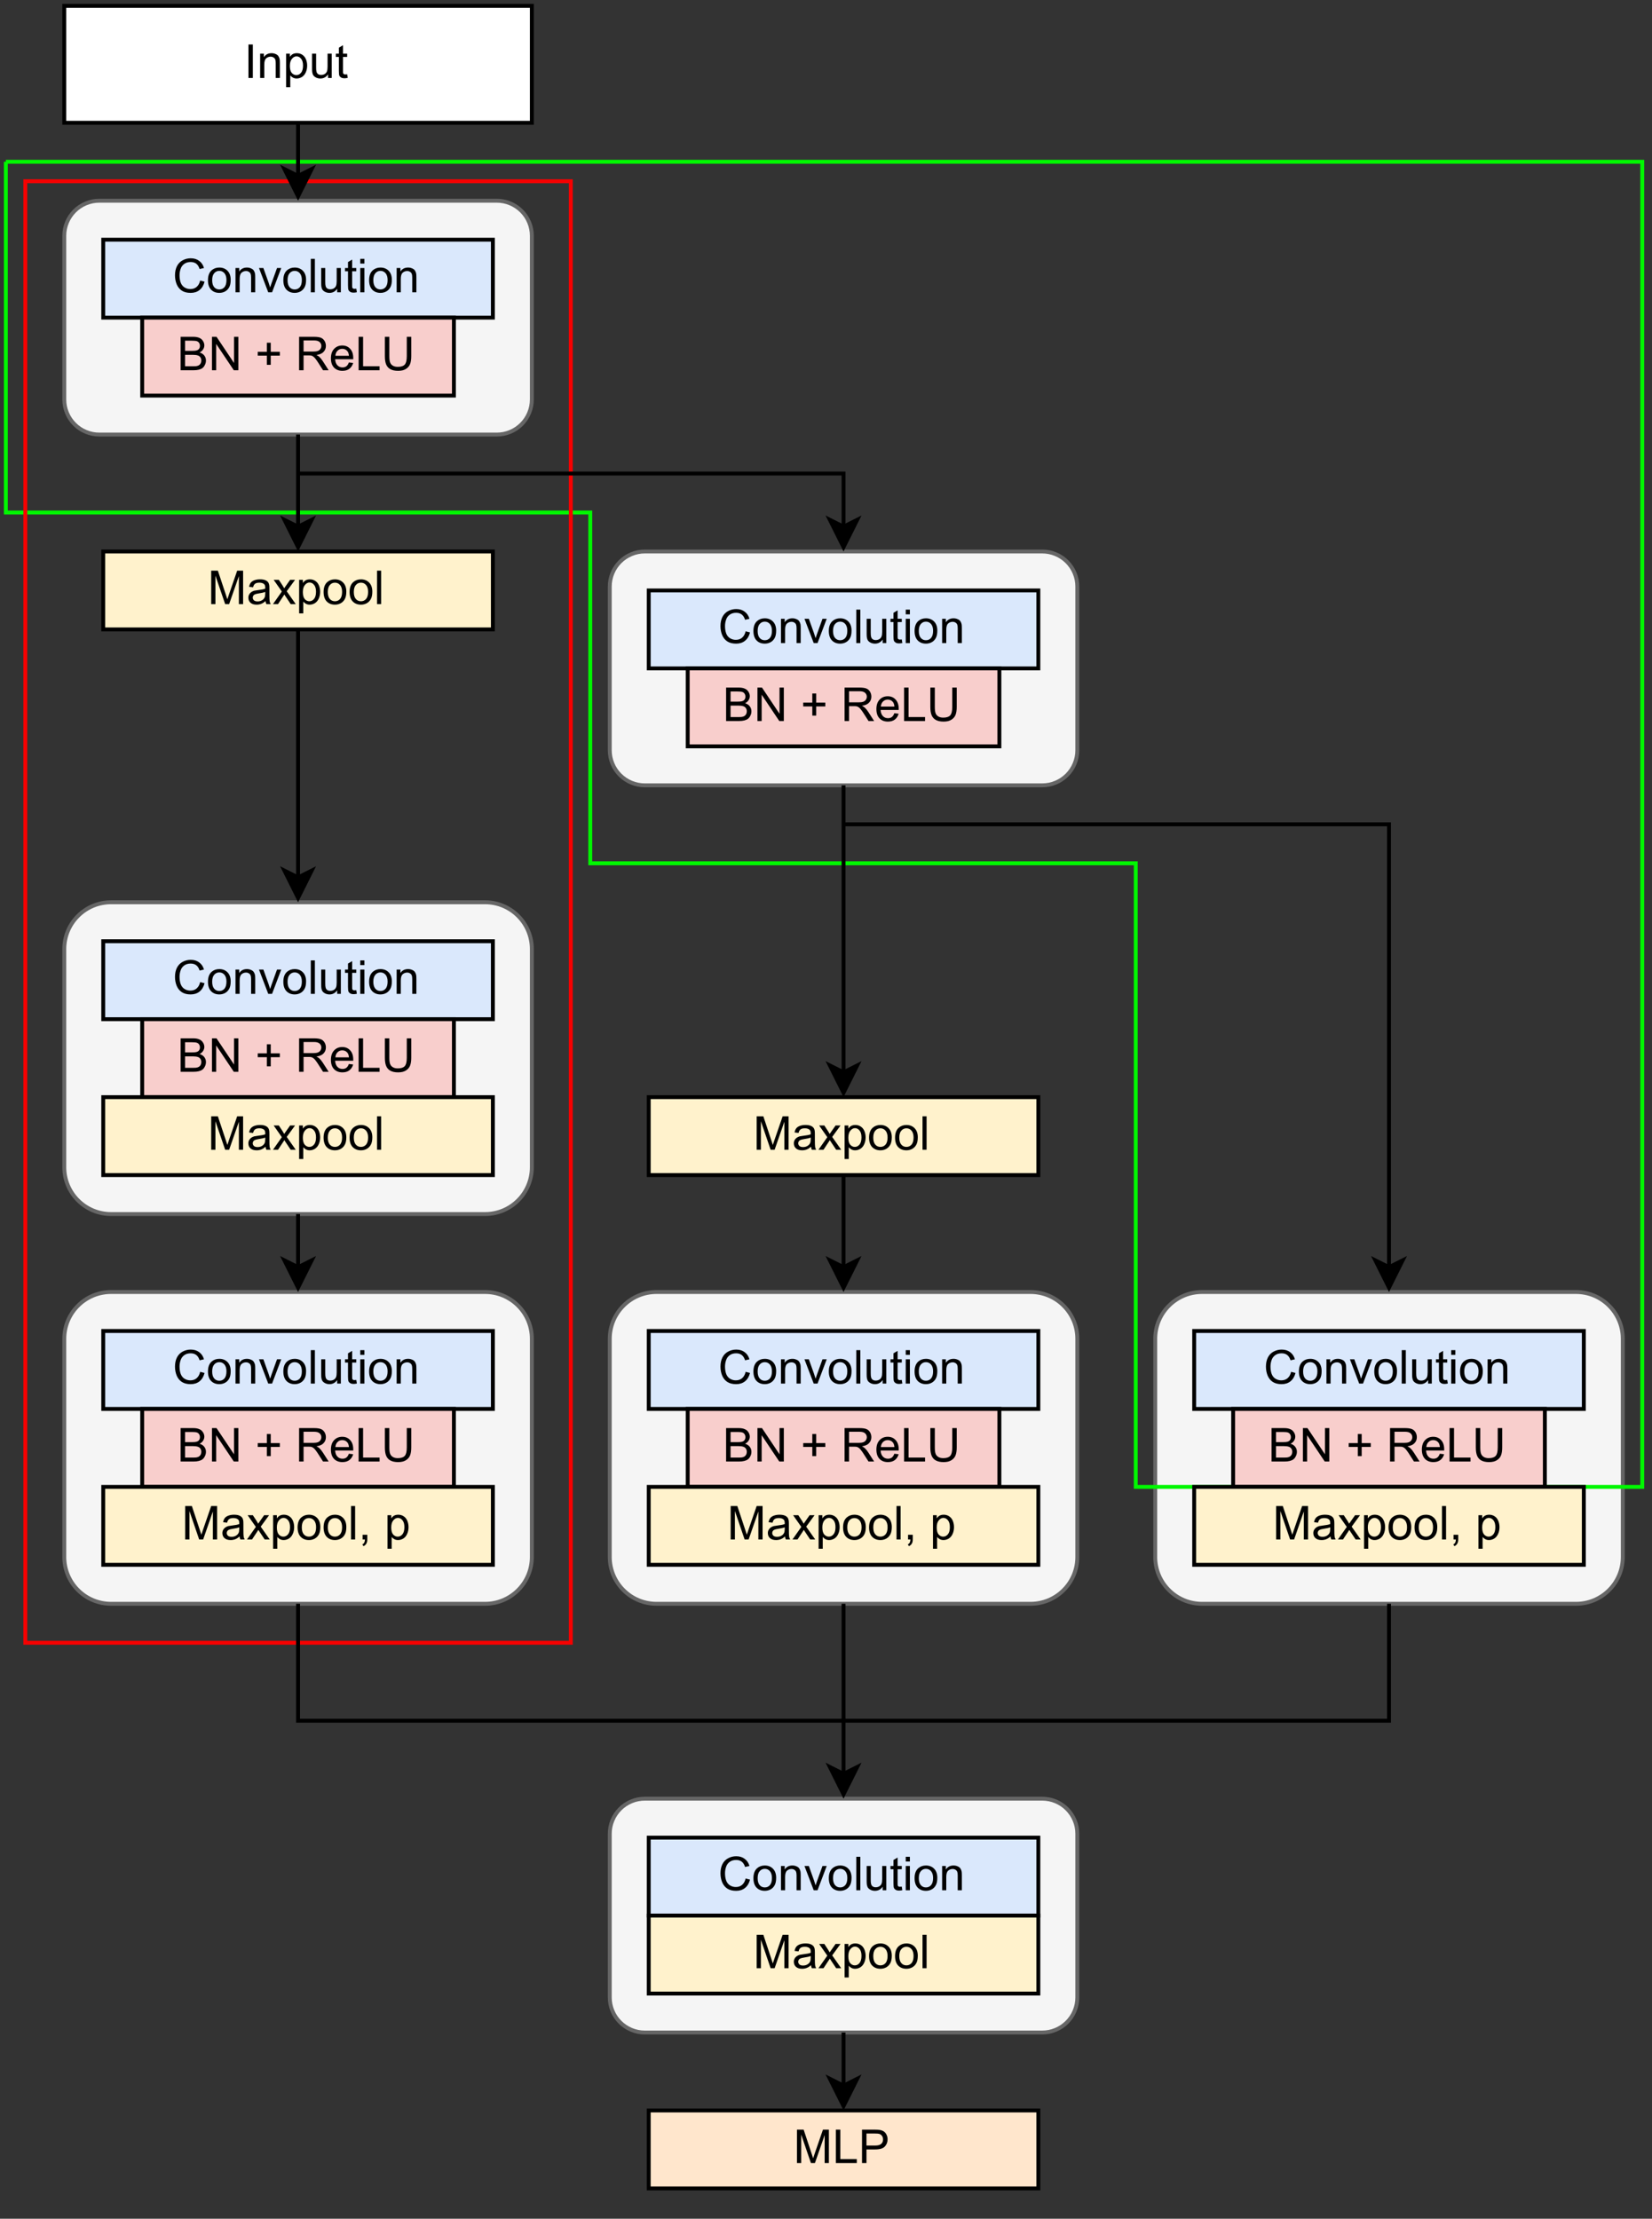 <?xml version="1.0" encoding="UTF-8" standalone="no"?>
<svg
   width="318pt"
   height="426.96pt"
   viewBox="0 0 318 426.96"
   version="1.1"
   id="svg618"
   xmlns:xlink="http://www.w3.org/1999/xlink"
   xmlns="http://www.w3.org/2000/svg"
   xmlns:svg="http://www.w3.org/2000/svg">
  <rect x="0" y="0" width="318" height="426.96" fill="#333333" stroke="none"/>
  <defs
     id="defs72">
    <g
       id="g70">
      <g
         id="glyph-0-0" />
      <g
         id="glyph-0-1">
        <path
           d="M 0.844 0 L 0.844 -6.438 L 1.688 -6.438 L 1.688 0 Z M 0.844 0 "
           id="path3" />
      </g>
      <g
         id="glyph-0-2">
        <path
           d="M 0.594 0 L 0.594 -4.672 L 1.312 -4.672 L 1.312 -4 C 1.645 -4.508 2.141 -4.766 2.797 -4.766 C 3.078 -4.766 3.332 -4.711 3.562 -4.609 C 3.801 -4.516 3.977 -4.383 4.094 -4.219 C 4.207 -4.062 4.289 -3.867 4.344 -3.641 C 4.375 -3.492 4.391 -3.238 4.391 -2.875 L 4.391 0 L 3.594 0 L 3.594 -2.844 C 3.594 -3.164 3.562 -3.406 3.5 -3.562 C 3.438 -3.719 3.328 -3.844 3.172 -3.938 C 3.016 -4.039 2.832 -4.094 2.625 -4.094 C 2.289 -4.094 2 -3.984 1.75 -3.766 C 1.508 -3.555 1.391 -3.148 1.391 -2.547 L 1.391 0 Z M 0.594 0 "
           id="path6" />
      </g>
      <g
         id="glyph-0-3">
        <path
           d="M 0.594 1.781 L 0.594 -4.672 L 1.312 -4.672 L 1.312 -4.062 C 1.477 -4.301 1.664 -4.477 1.875 -4.594 C 2.094 -4.707 2.359 -4.766 2.672 -4.766 C 3.066 -4.766 3.414 -4.66 3.719 -4.453 C 4.02 -4.254 4.25 -3.969 4.406 -3.594 C 4.562 -3.219 4.641 -2.812 4.641 -2.375 C 4.641 -1.895 4.551 -1.461 4.375 -1.078 C 4.207 -0.691 3.961 -0.395 3.641 -0.188 C 3.316 0.008 2.973 0.109 2.609 0.109 C 2.348 0.109 2.113 0.051 1.906 -0.062 C 1.695 -0.176 1.523 -0.316 1.391 -0.484 L 1.391 1.781 Z M 1.312 -2.312 C 1.312 -1.707 1.43 -1.258 1.672 -0.969 C 1.922 -0.688 2.219 -0.547 2.562 -0.547 C 2.906 -0.547 3.203 -0.691 3.453 -0.984 C 3.711 -1.285 3.844 -1.75 3.844 -2.375 C 3.844 -2.969 3.719 -3.41 3.469 -3.703 C 3.227 -4.004 2.938 -4.156 2.594 -4.156 C 2.258 -4.156 1.961 -3.992 1.703 -3.672 C 1.441 -3.359 1.312 -2.906 1.312 -2.312 Z M 1.312 -2.312 "
           id="path9" />
      </g>
      <g
         id="glyph-0-4">
        <path
           d="M 3.656 0 L 3.656 -0.688 C 3.289 -0.156 2.797 0.109 2.172 0.109 C 1.898 0.109 1.645 0.055 1.406 -0.047 C 1.164 -0.16 0.984 -0.297 0.859 -0.453 C 0.742 -0.609 0.664 -0.801 0.625 -1.031 C 0.594 -1.188 0.578 -1.438 0.578 -1.781 L 0.578 -4.672 L 1.359 -4.672 L 1.359 -2.078 C 1.359 -1.66 1.379 -1.383 1.422 -1.25 C 1.461 -1.039 1.562 -0.875 1.719 -0.75 C 1.883 -0.633 2.086 -0.578 2.328 -0.578 C 2.566 -0.578 2.789 -0.633 3 -0.75 C 3.207 -0.875 3.352 -1.039 3.438 -1.25 C 3.52 -1.457 3.562 -1.766 3.562 -2.172 L 3.562 -4.672 L 4.359 -4.672 L 4.359 0 Z M 3.656 0 "
           id="path12" />
      </g>
      <g
         id="glyph-0-5">
        <path
           d="M 2.328 -0.703 L 2.438 -0.016 C 2.207 0.035 2.008 0.062 1.844 0.062 C 1.551 0.062 1.328 0.016 1.172 -0.078 C 1.016 -0.172 0.898 -0.289 0.828 -0.438 C 0.766 -0.582 0.734 -0.891 0.734 -1.359 L 0.734 -4.047 L 0.156 -4.047 L 0.156 -4.672 L 0.734 -4.672 L 0.734 -5.828 L 1.531 -6.297 L 1.531 -4.672 L 2.328 -4.672 L 2.328 -4.047 L 1.531 -4.047 L 1.531 -1.328 C 1.531 -1.098 1.539 -0.953 1.562 -0.891 C 1.594 -0.828 1.641 -0.773 1.703 -0.734 C 1.766 -0.691 1.852 -0.672 1.969 -0.672 C 2.062 -0.672 2.18 -0.68 2.328 -0.703 Z M 2.328 -0.703 "
           id="path15" />
      </g>
      <g
         id="glyph-0-6">
        <path
           d="M 0.672 0 L 0.672 -6.438 L 1.953 -6.438 L 3.469 -1.875 C 3.613 -1.457 3.719 -1.141 3.781 -0.922 C 3.852 -1.16 3.969 -1.504 4.125 -1.953 L 5.672 -6.438 L 6.812 -6.438 L 6.812 0 L 6 0 L 6 -5.391 L 4.125 0 L 3.359 0 L 1.484 -5.484 L 1.484 0 Z M 0.672 0 "
           id="path18" />
      </g>
      <g
         id="glyph-0-7">
        <path
           d="M 0.656 0 L 0.656 -6.438 L 1.516 -6.438 L 1.516 -0.766 L 4.688 -0.766 L 4.688 0 Z M 0.656 0 "
           id="path21" />
      </g>
      <g
         id="glyph-0-8">
        <path
           d="M 0.688 0 L 0.688 -6.438 L 3.125 -6.438 C 3.551 -6.438 3.879 -6.414 4.109 -6.375 C 4.422 -6.32 4.68 -6.223 4.891 -6.078 C 5.109 -5.93 5.281 -5.723 5.406 -5.453 C 5.539 -5.191 5.609 -4.898 5.609 -4.578 C 5.609 -4.023 5.43 -3.562 5.078 -3.188 C 4.734 -2.812 4.109 -2.625 3.203 -2.625 L 1.547 -2.625 L 1.547 0 Z M 1.547 -3.375 L 3.219 -3.375 C 3.758 -3.375 4.145 -3.477 4.375 -3.688 C 4.613 -3.895 4.734 -4.18 4.734 -4.547 C 4.734 -4.816 4.664 -5.047 4.531 -5.234 C 4.395 -5.43 4.211 -5.562 3.984 -5.625 C 3.848 -5.664 3.582 -5.688 3.188 -5.688 L 1.547 -5.688 Z M 1.547 -3.375 "
           id="path24" />
      </g>
      <g
         id="glyph-0-9">
        <path
           d="M 0.656 0 L 0.656 -6.438 L 3.078 -6.438 C 3.566 -6.438 3.957 -6.367 4.25 -6.234 C 4.551 -6.109 4.785 -5.91 4.953 -5.641 C 5.129 -5.367 5.219 -5.086 5.219 -4.797 C 5.219 -4.516 5.141 -4.254 4.984 -4.016 C 4.836 -3.773 4.613 -3.578 4.312 -3.422 C 4.695 -3.305 4.992 -3.113 5.203 -2.844 C 5.422 -2.57 5.531 -2.25 5.531 -1.875 C 5.531 -1.57 5.461 -1.289 5.328 -1.031 C 5.203 -0.77 5.047 -0.566 4.859 -0.422 C 4.672 -0.285 4.438 -0.18 4.156 -0.109 C 3.875 -0.035 3.523 0 3.109 0 Z M 1.516 -3.734 L 2.906 -3.734 C 3.281 -3.734 3.551 -3.758 3.719 -3.812 C 3.938 -3.875 4.098 -3.977 4.203 -4.125 C 4.316 -4.281 4.375 -4.469 4.375 -4.688 C 4.375 -4.906 4.32 -5.094 4.219 -5.25 C 4.113 -5.414 3.969 -5.531 3.781 -5.594 C 3.594 -5.656 3.266 -5.688 2.797 -5.688 L 1.516 -5.688 Z M 1.516 -0.766 L 3.109 -0.766 C 3.391 -0.766 3.586 -0.773 3.703 -0.797 C 3.891 -0.828 4.051 -0.883 4.188 -0.969 C 4.32 -1.051 4.43 -1.172 4.516 -1.328 C 4.598 -1.484 4.641 -1.664 4.641 -1.875 C 4.641 -2.113 4.578 -2.32 4.453 -2.5 C 4.328 -2.676 4.156 -2.797 3.938 -2.859 C 3.719 -2.93 3.406 -2.969 3 -2.969 L 1.516 -2.969 Z M 1.516 -0.766 "
           id="path27" />
      </g>
      <g
         id="glyph-0-10">
        <path
           d="M 0.688 0 L 0.688 -6.438 L 1.562 -6.438 L 4.938 -1.391 L 4.938 -6.438 L 5.766 -6.438 L 5.766 0 L 4.891 0 L 1.5 -5.062 L 1.5 0 Z M 0.688 0 "
           id="path30" />
      </g>
      <g
         id="glyph-0-11" />
      <g
         id="glyph-0-12">
        <path
           d="M 2.25 -1.047 L 2.25 -2.812 L 0.5 -2.812 L 0.5 -3.547 L 2.25 -3.547 L 2.25 -5.297 L 3 -5.297 L 3 -3.547 L 4.75 -3.547 L 4.75 -2.812 L 3 -2.812 L 3 -1.047 Z M 2.25 -1.047 "
           id="path34" />
      </g>
      <g
         id="glyph-0-13">
        <path
           d="M 0.703 0 L 0.703 -6.438 L 3.562 -6.438 C 4.133 -6.438 4.57 -6.379 4.875 -6.266 C 5.176 -6.148 5.414 -5.945 5.594 -5.656 C 5.77 -5.363 5.859 -5.039 5.859 -4.688 C 5.859 -4.227 5.707 -3.844 5.406 -3.531 C 5.113 -3.219 4.66 -3.02 4.047 -2.938 C 4.266 -2.82 4.438 -2.711 4.562 -2.609 C 4.812 -2.379 5.047 -2.094 5.266 -1.75 L 6.391 0 L 5.312 0 L 4.453 -1.344 C 4.211 -1.727 4.008 -2.02 3.844 -2.219 C 3.688 -2.426 3.539 -2.57 3.406 -2.656 C 3.281 -2.738 3.156 -2.797 3.031 -2.828 C 2.926 -2.848 2.766 -2.859 2.547 -2.859 L 1.562 -2.859 L 1.562 0 Z M 1.562 -3.594 L 3.391 -3.594 C 3.785 -3.594 4.094 -3.633 4.312 -3.719 C 4.531 -3.801 4.695 -3.93 4.812 -4.109 C 4.926 -4.285 4.984 -4.477 4.984 -4.688 C 4.984 -4.988 4.867 -5.238 4.641 -5.438 C 4.422 -5.633 4.07 -5.734 3.594 -5.734 L 1.562 -5.734 Z M 1.562 -3.594 "
           id="path37" />
      </g>
      <g
         id="glyph-0-14">
        <path
           d="M 3.781 -1.5 L 4.609 -1.406 C 4.473 -0.926 4.227 -0.551 3.875 -0.281 C 3.531 -0.02 3.086 0.109 2.547 0.109 C 1.867 0.109 1.328 -0.098 0.922 -0.516 C 0.523 -0.941 0.328 -1.535 0.328 -2.297 C 0.328 -3.078 0.531 -3.68 0.938 -4.109 C 1.344 -4.547 1.867 -4.766 2.516 -4.766 C 3.141 -4.766 3.645 -4.551 4.031 -4.125 C 4.426 -3.707 4.625 -3.113 4.625 -2.344 C 4.625 -2.289 4.625 -2.219 4.625 -2.125 L 1.141 -2.125 C 1.172 -1.613 1.316 -1.223 1.578 -0.953 C 1.836 -0.68 2.164 -0.547 2.562 -0.547 C 2.852 -0.547 3.098 -0.617 3.297 -0.766 C 3.504 -0.922 3.664 -1.164 3.781 -1.5 Z M 1.188 -2.781 L 3.797 -2.781 C 3.766 -3.176 3.664 -3.473 3.5 -3.672 C 3.25 -3.973 2.922 -4.125 2.516 -4.125 C 2.148 -4.125 1.844 -4 1.594 -3.75 C 1.352 -3.508 1.219 -3.188 1.188 -2.781 Z M 1.188 -2.781 "
           id="path40" />
      </g>
      <g
         id="glyph-0-15">
        <path
           d="M 4.922 -6.438 L 5.781 -6.438 L 5.781 -2.719 C 5.781 -2.07 5.703 -1.555 5.547 -1.172 C 5.398 -0.797 5.133 -0.488 4.75 -0.25 C 4.375 -0.008 3.875 0.109 3.25 0.109 C 2.645 0.109 2.148 0.004 1.766 -0.203 C 1.391 -0.41 1.117 -0.711 0.953 -1.109 C 0.785 -1.504 0.703 -2.039 0.703 -2.719 L 0.703 -6.438 L 1.562 -6.438 L 1.562 -2.719 C 1.562 -2.164 1.613 -1.754 1.719 -1.484 C 1.82 -1.223 2 -1.02 2.25 -0.875 C 2.5 -0.727 2.812 -0.656 3.188 -0.656 C 3.812 -0.656 4.254 -0.797 4.516 -1.078 C 4.785 -1.367 4.922 -1.914 4.922 -2.719 Z M 4.922 -6.438 "
           id="path43" />
      </g>
      <g
         id="glyph-0-16">
        <path
           d="M 5.297 -2.266 L 6.141 -2.047 C 5.961 -1.348 5.641 -0.812 5.172 -0.438 C 4.711 -0.07 4.145 0.109 3.469 0.109 C 2.781 0.109 2.219 -0.031 1.781 -0.312 C 1.344 -0.594 1.008 -1 0.781 -1.531 C 0.562 -2.07 0.453 -2.648 0.453 -3.266 C 0.453 -3.941 0.578 -4.531 0.828 -5.031 C 1.086 -5.531 1.453 -5.906 1.922 -6.156 C 2.398 -6.414 2.922 -6.547 3.484 -6.547 C 4.129 -6.547 4.672 -6.379 5.109 -6.047 C 5.555 -5.723 5.863 -5.266 6.031 -4.672 L 5.188 -4.484 C 5.039 -4.953 4.828 -5.289 4.547 -5.5 C 4.266 -5.719 3.906 -5.828 3.469 -5.828 C 2.977 -5.828 2.566 -5.707 2.234 -5.469 C 1.898 -5.227 1.664 -4.906 1.531 -4.5 C 1.395 -4.102 1.328 -3.695 1.328 -3.281 C 1.328 -2.727 1.406 -2.242 1.562 -1.828 C 1.727 -1.422 1.977 -1.117 2.312 -0.922 C 2.645 -0.723 3.008 -0.625 3.406 -0.625 C 3.883 -0.625 4.285 -0.758 4.609 -1.031 C 4.941 -1.312 5.172 -1.723 5.297 -2.266 Z M 5.297 -2.266 "
           id="path46" />
      </g>
      <g
         id="glyph-0-17">
        <path
           d="M 0.297 -2.328 C 0.297 -3.191 0.535 -3.832 1.016 -4.25 C 1.422 -4.594 1.91 -4.766 2.484 -4.766 C 3.129 -4.766 3.656 -4.555 4.062 -4.141 C 4.469 -3.723 4.672 -3.145 4.672 -2.406 C 4.672 -1.801 4.578 -1.328 4.391 -0.984 C 4.211 -0.641 3.953 -0.367 3.609 -0.172 C 3.266 0.016 2.891 0.109 2.484 0.109 C 1.828 0.109 1.297 -0.098 0.891 -0.516 C 0.492 -0.941 0.297 -1.547 0.297 -2.328 Z M 1.109 -2.328 C 1.109 -1.734 1.238 -1.285 1.5 -0.984 C 1.758 -0.691 2.086 -0.547 2.484 -0.547 C 2.879 -0.547 3.207 -0.691 3.469 -0.984 C 3.727 -1.285 3.859 -1.742 3.859 -2.359 C 3.859 -2.93 3.727 -3.367 3.469 -3.672 C 3.207 -3.973 2.879 -4.125 2.484 -4.125 C 2.086 -4.125 1.758 -3.973 1.5 -3.672 C 1.238 -3.379 1.109 -2.93 1.109 -2.328 Z M 1.109 -2.328 "
           id="path49" />
      </g>
      <g
         id="glyph-0-18">
        <path
           d="M 1.891 0 L 0.109 -4.672 L 0.953 -4.672 L 1.953 -1.875 C 2.055 -1.57 2.156 -1.258 2.25 -0.938 C 2.32 -1.176 2.422 -1.469 2.547 -1.812 L 3.578 -4.672 L 4.391 -4.672 L 2.625 0 Z M 1.891 0 "
           id="path52" />
      </g>
      <g
         id="glyph-0-19">
        <path
           d="M 0.578 0 L 0.578 -6.438 L 1.359 -6.438 L 1.359 0 Z M 0.578 0 "
           id="path55" />
      </g>
      <g
         id="glyph-0-20">
        <path
           d="M 0.594 -5.531 L 0.594 -6.438 L 1.391 -6.438 L 1.391 -5.531 Z M 0.594 0 L 0.594 -4.672 L 1.391 -4.672 L 1.391 0 Z M 0.594 0 "
           id="path58" />
      </g>
      <g
         id="glyph-0-21">
        <path
           d="M 3.641 -0.578 C 3.348 -0.328 3.066 -0.148 2.797 -0.047 C 2.523 0.055 2.234 0.109 1.922 0.109 C 1.41 0.109 1.016 -0.016 0.734 -0.266 C 0.461 -0.516 0.328 -0.836 0.328 -1.234 C 0.328 -1.461 0.379 -1.672 0.484 -1.859 C 0.586 -2.047 0.723 -2.195 0.891 -2.312 C 1.055 -2.426 1.242 -2.516 1.453 -2.578 C 1.609 -2.609 1.844 -2.645 2.156 -2.688 C 2.801 -2.758 3.273 -2.852 3.578 -2.969 C 3.578 -3.07 3.578 -3.141 3.578 -3.172 C 3.578 -3.492 3.504 -3.719 3.359 -3.844 C 3.148 -4.031 2.848 -4.125 2.453 -4.125 C 2.078 -4.125 1.801 -4.055 1.625 -3.922 C 1.445 -3.797 1.316 -3.566 1.234 -3.234 L 0.469 -3.328 C 0.531 -3.66 0.641 -3.926 0.797 -4.125 C 0.961 -4.332 1.195 -4.488 1.5 -4.594 C 1.812 -4.707 2.164 -4.766 2.562 -4.766 C 2.969 -4.766 3.289 -4.719 3.531 -4.625 C 3.781 -4.531 3.961 -4.41 4.078 -4.266 C 4.203 -4.129 4.285 -3.953 4.328 -3.734 C 4.359 -3.598 4.375 -3.359 4.375 -3.016 L 4.375 -1.953 C 4.375 -1.223 4.391 -0.758 4.422 -0.562 C 4.453 -0.363 4.52 -0.176 4.625 0 L 3.797 0 C 3.711 -0.164 3.66 -0.359 3.641 -0.578 Z M 3.578 -2.344 C 3.285 -2.227 2.852 -2.129 2.281 -2.047 C 1.957 -1.992 1.727 -1.938 1.594 -1.875 C 1.457 -1.82 1.352 -1.738 1.281 -1.625 C 1.207 -1.508 1.172 -1.383 1.172 -1.25 C 1.172 -1.039 1.25 -0.863 1.406 -0.719 C 1.562 -0.582 1.797 -0.516 2.109 -0.516 C 2.41 -0.516 2.68 -0.582 2.922 -0.719 C 3.16 -0.852 3.336 -1.035 3.453 -1.266 C 3.535 -1.441 3.578 -1.703 3.578 -2.047 Z M 3.578 -2.344 "
           id="path61" />
      </g>
      <g
         id="glyph-0-22">
        <path
           d="M 0.062 0 L 1.766 -2.422 L 0.188 -4.672 L 1.188 -4.672 L 1.906 -3.578 C 2.031 -3.367 2.133 -3.191 2.219 -3.047 C 2.352 -3.242 2.473 -3.414 2.578 -3.562 L 3.359 -4.672 L 4.312 -4.672 L 2.703 -2.469 L 4.438 0 L 3.469 0 L 2.5 -1.453 L 2.25 -1.844 L 1.031 0 Z M 0.062 0 "
           id="path64" />
      </g>
      <g
         id="glyph-0-23">
        <path
           d="M 0.797 0 L 0.797 -0.906 L 1.703 -0.906 L 1.703 0 C 1.703 0.332 1.641 0.598 1.516 0.797 C 1.398 1.004 1.219 1.164 0.969 1.281 L 0.75 0.938 C 0.914 0.863 1.035 0.754 1.109 0.609 C 1.191 0.473 1.238 0.27 1.25 0 Z M 0.797 0 "
           id="path67" />
      </g>
    </g>
  </defs>
  <path
     fill-rule="nonzero"
     fill="rgb(96.078%, 96.078%, 96.078%)"
     fill-opacity="1"
     stroke-width="1"
     stroke-linecap="butt"
     stroke-linejoin="miter"
     stroke="rgb(39.999%, 39.999%, 39.999%)"
     stroke-opacity="1"
     stroke-miterlimit="4"
     d="M 328 311 L 384 311 C 384.786 311 385.568 311.078 386.339 311.229 C 387.115 311.385 387.865 311.609 388.594 311.911 C 389.318 312.214 390.01 312.583 390.667 313.021 C 391.323 313.458 391.927 313.958 392.484 314.516 C 393.042 315.073 393.542 315.677 393.979 316.333 C 394.417 316.99 394.786 317.682 395.089 318.406 C 395.391 319.135 395.615 319.885 395.771 320.661 C 395.922 321.432 396 322.214 396 323 L 396 419 C 396 419.786 395.922 420.568 395.771 421.339 C 395.615 422.115 395.391 422.865 395.089 423.594 C 394.786 424.318 394.417 425.01 393.979 425.667 C 393.542 426.323 393.042 426.927 392.484 427.484 C 391.927 428.042 391.323 428.542 390.667 428.979 C 390.01 429.417 389.318 429.786 388.594 430.089 C 387.865 430.391 387.115 430.615 386.339 430.771 C 385.568 430.922 384.786 431 384 431 L 328 431 C 327.214 431 326.432 430.922 325.661 430.771 C 324.885 430.615 324.135 430.391 323.406 430.089 C 322.682 429.786 321.99 429.417 321.333 428.979 C 320.677 428.542 320.073 428.042 319.516 427.484 C 318.958 426.927 318.458 426.323 318.021 425.667 C 317.583 425.01 317.214 424.318 316.911 423.594 C 316.609 422.865 316.385 422.115 316.229 421.339 C 316.078 420.568 316 419.786 316 419 L 316 323 C 316 322.214 316.078 321.432 316.229 320.661 C 316.385 319.885 316.609 319.135 316.911 318.406 C 317.214 317.682 317.583 316.99 318.021 316.333 C 318.458 315.677 318.958 315.073 319.516 314.516 C 320.073 313.958 320.677 313.458 321.333 313.021 C 321.99 312.583 322.682 312.214 323.406 311.911 C 324.135 311.609 324.885 311.385 325.661 311.229 C 326.432 311.078 327.214 311 328 311 Z M 328 311 "
     transform="matrix(0, 0.75, -0.75, 0, 545.625, 11.625)"
     id="path74" />
  <path
     fill="none"
     stroke-width="1"
     stroke-linecap="butt"
     stroke-linejoin="miter"
     stroke="rgb(0%, 96.86%, 0%)"
     stroke-opacity="1"
     stroke-miterlimit="10"
     d="M 1 41 L 421 41 L 421 381 L 291 381 L 291 221 L 151 221 L 151 131 L 1 131 L 1 41 "
     transform="matrix(0.75, 0, 0, 0.75, 0.375, 0.375)"
     id="path76" />
  <path
     fill="none"
     stroke-width="1"
     stroke-linecap="butt"
     stroke-linejoin="miter"
     stroke="rgb(96.86%, 0%, 0%)"
     stroke-opacity="1"
     stroke-miterlimit="4"
     d="M 6 46 L 146 46 L 146 421 L 6 421 Z M 6 46 "
     transform="matrix(0.75, 0, 0, 0.75, 0.375, 0.375)"
     id="path78" />
  <path
     fill-rule="nonzero"
     fill="rgb(96.078%, 96.078%, 96.078%)"
     fill-opacity="1"
     stroke-width="1"
     stroke-linecap="butt"
     stroke-linejoin="miter"
     stroke="rgb(39.999%, 39.999%, 39.999%)"
     stroke-opacity="1"
     stroke-miterlimit="4"
     d="M 195 431 L 237 431 C 237.589 431 238.177 431.057 238.755 431.172 C 239.333 431.286 239.896 431.458 240.443 431.687 C 240.99 431.911 241.51 432.187 242 432.516 C 242.49 432.844 242.948 433.219 243.365 433.635 C 243.781 434.052 244.156 434.51 244.484 435 C 244.813 435.49 245.089 436.01 245.313 436.557 C 245.542 437.104 245.714 437.667 245.828 438.245 C 245.943 438.823 246 439.411 246 440 L 246 542 C 246 542.589 245.943 543.177 245.828 543.755 C 245.714 544.333 245.542 544.896 245.313 545.443 C 245.089 545.99 244.813 546.51 244.484 547 C 244.156 547.49 243.781 547.948 243.365 548.365 C 242.948 548.781 242.49 549.156 242 549.484 C 241.51 549.812 240.99 550.089 240.443 550.312 C 239.896 550.542 239.333 550.714 238.755 550.828 C 238.177 550.943 237.589 551 237 551 L 195 551 C 194.411 551 193.823 550.943 193.245 550.828 C 192.667 550.714 192.104 550.542 191.557 550.312 C 191.01 550.089 190.49 549.812 190 549.484 C 189.51 549.156 189.052 548.781 188.635 548.365 C 188.219 547.948 187.844 547.49 187.516 547 C 187.188 546.51 186.911 545.99 186.688 545.443 C 186.458 544.896 186.286 544.333 186.172 543.755 C 186.057 543.177 186 542.589 186 542 L 186 440 C 186 439.411 186.057 438.823 186.172 438.245 C 186.286 437.667 186.458 437.104 186.688 436.557 C 186.911 436.01 187.188 435.49 187.516 435 C 187.844 434.51 188.219 434.052 188.635 433.635 C 189.052 433.219 189.51 432.844 190 432.516 C 190.49 432.187 191.01 431.911 191.557 431.687 C 192.104 431.458 192.667 431.286 193.245 431.172 C 193.823 431.057 194.411 431 195 431 Z M 195 431 "
     transform="matrix(0, 0.75, -0.75, 0, 530.625, 206.625)"
     id="path80" />
  <path
     fill-rule="nonzero"
     fill="rgb(96.078%, 96.078%, 96.078%)"
     fill-opacity="1"
     stroke-width="1"
     stroke-linecap="butt"
     stroke-linejoin="miter"
     stroke="rgb(39.999%, 39.999%, 39.999%)"
     stroke-opacity="1"
     stroke-miterlimit="4"
     d="M 195 111 L 237 111 C 237.589 111 238.177 111.057 238.755 111.172 C 239.333 111.286 239.896 111.458 240.443 111.687 C 240.99 111.911 241.51 112.187 242 112.516 C 242.49 112.844 242.948 113.219 243.365 113.635 C 243.781 114.052 244.156 114.51 244.484 115 C 244.813 115.49 245.089 116.01 245.313 116.557 C 245.542 117.104 245.714 117.667 245.828 118.245 C 245.943 118.823 246 119.411 246 120 L 246 222 C 246 222.589 245.943 223.177 245.828 223.755 C 245.714 224.333 245.542 224.896 245.313 225.443 C 245.089 225.99 244.813 226.51 244.484 227 C 244.156 227.49 243.781 227.948 243.365 228.365 C 242.948 228.781 242.49 229.156 242 229.484 C 241.51 229.812 240.99 230.089 240.443 230.312 C 239.896 230.542 239.333 230.714 238.755 230.828 C 238.177 230.943 237.589 231 237 231 L 195 231 C 194.411 231 193.823 230.943 193.245 230.828 C 192.667 230.714 192.104 230.542 191.557 230.312 C 191.01 230.089 190.49 229.812 190 229.484 C 189.51 229.156 189.052 228.781 188.635 228.365 C 188.219 227.948 187.844 227.49 187.516 227 C 187.188 226.51 186.911 225.99 186.688 225.443 C 186.458 224.896 186.286 224.333 186.172 223.755 C 186.057 223.177 186 222.589 186 222 L 186 120 C 186 119.411 186.057 118.823 186.172 118.245 C 186.286 117.667 186.458 117.104 186.688 116.557 C 186.911 116.01 187.188 115.49 187.516 115 C 187.844 114.51 188.219 114.052 188.635 113.635 C 189.052 113.219 189.51 112.844 190 112.516 C 190.49 112.187 191.01 111.911 191.557 111.687 C 192.104 111.458 192.667 111.286 193.245 111.172 C 193.823 111.057 194.411 111 195 111 Z M 195 111 "
     transform="matrix(0, 0.75, -0.75, 0, 290.625, -33.375)"
     id="path82" />
  <path
     fill-rule="nonzero"
     fill="rgb(96.078%, 96.078%, 96.078%)"
     fill-opacity="1"
     stroke-width="1"
     stroke-linecap="butt"
     stroke-linejoin="miter"
     stroke="rgb(39.999%, 39.999%, 39.999%)"
     stroke-opacity="1"
     stroke-miterlimit="4"
     d="M 55 21 L 97 21 C 97.589 21 98.177 21.057 98.755 21.172 C 99.333 21.286 99.896 21.458 100.443 21.687 C 100.99 21.911 101.51 22.187 102 22.516 C 102.49 22.844 102.948 23.219 103.365 23.635 C 103.781 24.052 104.156 24.51 104.484 25 C 104.813 25.49 105.089 26.01 105.313 26.557 C 105.542 27.104 105.714 27.667 105.828 28.245 C 105.943 28.823 106 29.411 106 30 L 106 132 C 106 132.589 105.943 133.177 105.828 133.755 C 105.714 134.333 105.542 134.896 105.313 135.443 C 105.089 135.99 104.813 136.51 104.484 137 C 104.156 137.49 103.781 137.948 103.365 138.365 C 102.948 138.781 102.49 139.156 102 139.484 C 101.51 139.812 100.99 140.089 100.443 140.312 C 99.896 140.542 99.333 140.714 98.755 140.828 C 98.177 140.943 97.589 141 97 141 L 55 141 C 54.411 141 53.823 140.943 53.245 140.828 C 52.667 140.714 52.104 140.542 51.557 140.312 C 51.01 140.089 50.49 139.812 50 139.484 C 49.51 139.156 49.052 138.781 48.635 138.365 C 48.219 137.948 47.844 137.49 47.516 137 C 47.188 136.51 46.911 135.99 46.688 135.443 C 46.458 134.896 46.286 134.333 46.172 133.755 C 46.057 133.177 46 132.589 46 132 L 46 30 C 46 29.411 46.057 28.823 46.172 28.245 C 46.286 27.667 46.458 27.104 46.688 26.557 C 46.911 26.01 47.188 25.49 47.516 25 C 47.844 24.51 48.219 24.052 48.635 23.635 C 49.052 23.219 49.51 22.844 50 22.516 C 50.49 22.187 51.01 21.911 51.557 21.687 C 52.104 21.458 52.667 21.286 53.245 21.172 C 53.823 21.057 54.411 21 55 21 Z M 55 21 "
     transform="matrix(0, 0.75, -0.75, 0, 118.125, 4.125)"
     id="path84" />
  <path
     fill-rule="nonzero"
     fill="rgb(96.078%, 96.078%, 96.078%)"
     fill-opacity="1"
     stroke-width="1"
     stroke-linecap="butt"
     stroke-linejoin="miter"
     stroke="rgb(39.999%, 39.999%, 39.999%)"
     stroke-opacity="1"
     stroke-miterlimit="4"
     d="M 48 211 L 104 211 C 104.786 211 105.568 211.078 106.339 211.229 C 107.115 211.385 107.865 211.609 108.594 211.911 C 109.318 212.214 110.01 212.583 110.667 213.021 C 111.323 213.458 111.927 213.958 112.484 214.516 C 113.042 215.073 113.542 215.677 113.979 216.333 C 114.417 216.99 114.786 217.682 115.089 218.406 C 115.391 219.135 115.615 219.885 115.771 220.661 C 115.922 221.432 116 222.214 116 223 L 116 319 C 116 319.786 115.922 320.568 115.771 321.339 C 115.615 322.115 115.391 322.865 115.089 323.594 C 114.786 324.318 114.417 325.01 113.979 325.667 C 113.542 326.323 113.042 326.927 112.484 327.484 C 111.927 328.042 111.323 328.542 110.667 328.979 C 110.01 329.417 109.318 329.786 108.594 330.089 C 107.865 330.391 107.115 330.615 106.339 330.771 C 105.568 330.922 104.786 331 104 331 L 48 331 C 47.214 331 46.432 330.922 45.661 330.771 C 44.885 330.615 44.135 330.391 43.406 330.089 C 42.682 329.786 41.99 329.417 41.333 328.979 C 40.677 328.542 40.073 328.042 39.516 327.484 C 38.958 326.927 38.458 326.323 38.021 325.667 C 37.583 325.01 37.214 324.318 36.911 323.594 C 36.609 322.865 36.385 322.115 36.229 321.339 C 36.078 320.568 36 319.786 36 319 L 36 223 C 36 222.214 36.078 221.432 36.229 220.661 C 36.385 219.885 36.609 219.135 36.911 218.406 C 37.214 217.682 37.583 216.99 38.021 216.333 C 38.458 215.677 38.958 215.073 39.516 214.516 C 40.073 213.958 40.677 213.458 41.333 213.021 C 41.99 212.583 42.682 212.214 43.406 211.911 C 44.135 211.609 44.885 211.385 45.661 211.229 C 46.432 211.078 47.214 211 48 211 Z M 48 211 "
     transform="matrix(0, 0.75, -0.75, 0, 260.625, 146.625)"
     id="path86" />
  <path
     fill-rule="nonzero"
     fill="rgb(96.078%, 96.078%, 96.078%)"
     fill-opacity="1"
     stroke-width="1"
     stroke-linecap="butt"
     stroke-linejoin="miter"
     stroke="rgb(39.999%, 39.999%, 39.999%)"
     stroke-opacity="1"
     stroke-miterlimit="4"
     d="M 188 311 L 244 311 C 244.786 311 245.568 311.078 246.339 311.229 C 247.115 311.385 247.865 311.609 248.594 311.911 C 249.318 312.214 250.01 312.583 250.667 313.021 C 251.323 313.458 251.927 313.958 252.484 314.516 C 253.042 315.073 253.542 315.677 253.979 316.333 C 254.417 316.99 254.786 317.682 255.089 318.406 C 255.391 319.135 255.615 319.885 255.771 320.661 C 255.922 321.432 256 322.214 256 323 L 256 419 C 256 419.786 255.922 420.568 255.771 421.339 C 255.615 422.115 255.391 422.865 255.089 423.594 C 254.786 424.318 254.417 425.01 253.979 425.667 C 253.542 426.323 253.042 426.927 252.484 427.484 C 251.927 428.042 251.323 428.542 250.667 428.979 C 250.01 429.417 249.318 429.786 248.594 430.089 C 247.865 430.391 247.115 430.615 246.339 430.771 C 245.568 430.922 244.786 431 244 431 L 188 431 C 187.214 431 186.432 430.922 185.661 430.771 C 184.885 430.615 184.135 430.391 183.406 430.089 C 182.682 429.786 181.99 429.417 181.333 428.979 C 180.677 428.542 180.073 428.042 179.516 427.484 C 178.958 426.927 178.458 426.323 178.021 425.667 C 177.583 425.01 177.214 424.318 176.911 423.594 C 176.609 422.865 176.385 422.115 176.229 421.339 C 176.078 420.568 176 419.786 176 419 L 176 323 C 176 322.214 176.078 321.432 176.229 320.661 C 176.385 319.885 176.609 319.135 176.911 318.406 C 177.214 317.682 177.583 316.99 178.021 316.333 C 178.458 315.677 178.958 315.073 179.516 314.516 C 180.073 313.958 180.677 313.458 181.333 313.021 C 181.99 312.583 182.682 312.214 183.406 311.911 C 184.135 311.609 184.885 311.385 185.661 311.229 C 186.432 311.078 187.214 311 188 311 Z M 188 311 "
     transform="matrix(0, 0.75, -0.75, 0, 440.625, 116.625)"
     id="path88" />
  <path
     fill-rule="nonzero"
     fill="rgb(96.078%, 96.078%, 96.078%)"
     fill-opacity="1"
     stroke-width="1"
     stroke-linecap="butt"
     stroke-linejoin="miter"
     stroke="rgb(39.999%, 39.999%, 39.999%)"
     stroke-opacity="1"
     stroke-miterlimit="4"
     d="M 48 311 L 104 311 C 104.786 311 105.568 311.078 106.339 311.229 C 107.115 311.385 107.865 311.609 108.594 311.911 C 109.318 312.214 110.01 312.583 110.667 313.021 C 111.323 313.458 111.927 313.958 112.484 314.516 C 113.042 315.073 113.542 315.677 113.979 316.333 C 114.417 316.99 114.786 317.682 115.089 318.406 C 115.391 319.135 115.615 319.885 115.771 320.661 C 115.922 321.432 116 322.214 116 323 L 116 419 C 116 419.786 115.922 420.568 115.771 421.339 C 115.615 422.115 115.391 422.865 115.089 423.594 C 114.786 424.318 114.417 425.01 113.979 425.667 C 113.542 426.323 113.042 426.927 112.484 427.484 C 111.927 428.042 111.323 428.542 110.667 428.979 C 110.01 429.417 109.318 429.786 108.594 430.089 C 107.865 430.391 107.115 430.615 106.339 430.771 C 105.568 430.922 104.786 431 104 431 L 48 431 C 47.214 431 46.432 430.922 45.661 430.771 C 44.885 430.615 44.135 430.391 43.406 430.089 C 42.682 429.786 41.99 429.417 41.333 428.979 C 40.677 428.542 40.073 428.042 39.516 427.484 C 38.958 426.927 38.458 426.323 38.021 425.667 C 37.583 425.01 37.214 424.318 36.911 423.594 C 36.609 422.865 36.385 422.115 36.229 421.339 C 36.078 420.568 36 419.786 36 419 L 36 323 C 36 322.214 36.078 321.432 36.229 320.661 C 36.385 319.885 36.609 319.135 36.911 318.406 C 37.214 317.682 37.583 316.99 38.021 316.333 C 38.458 315.677 38.958 315.073 39.516 314.516 C 40.073 313.958 40.677 313.458 41.333 313.021 C 41.99 312.583 42.682 312.214 43.406 311.911 C 44.135 311.609 44.885 311.385 45.661 311.229 C 46.432 311.078 47.214 311 48 311 Z M 48 311 "
     transform="matrix(0, 0.75, -0.75, 0, 335.625, 221.625)"
     id="path90" />
  <path
     fill-rule="nonzero"
     fill="rgb(85.489%, 90.979%, 98.819%)"
     fill-opacity="1"
     stroke-width="1"
     stroke-linecap="butt"
     stroke-linejoin="miter"
     stroke="rgb(0%, 0%, 0%)"
     stroke-opacity="1"
     stroke-miterlimit="4"
     d="M 66 201 L 86 201 L 86 301 L 66 301 Z M 66 201 "
     transform="matrix(0, 0.75, -0.75, 0, 245.625, 131.625)"
     id="path92" />
  <path
     fill-rule="nonzero"
     fill="rgb(97.249%, 80.779%, 79.999%)"
     fill-opacity="1"
     stroke-width="1"
     stroke-linecap="butt"
     stroke-linejoin="miter"
     stroke="rgb(0%, 0%, 0%)"
     stroke-opacity="1"
     stroke-miterlimit="4"
     d="M 66 231 L 86 231 L 86 311 L 66 311 Z M 66 231 "
     transform="matrix(0, 0.75, -0.75, 0, 260.625, 146.625)"
     id="path94" />
  <path
     fill-rule="nonzero"
     fill="rgb(100%, 94.899%, 79.999%)"
     fill-opacity="1"
     stroke-width="1"
     stroke-linecap="butt"
     stroke-linejoin="miter"
     stroke="rgb(0%, 0%, 0%)"
     stroke-opacity="1"
     stroke-miterlimit="4"
     d="M 66 101 L 86 101 L 86 201 L 66 201 Z M 66 101 "
     transform="matrix(0, 0.75, -0.75, 0, 170.625, 56.625)"
     id="path96" />
  <path
     fill-rule="nonzero"
     fill="rgb(100%, 100%, 100%)"
     fill-opacity="1"
     stroke-width="1"
     stroke-linecap="butt"
     stroke-linejoin="miter"
     stroke="rgb(0%, 0%, 0%)"
     stroke-opacity="1"
     stroke-miterlimit="4"
     d="M 61 -44 L 91 -44 L 91 76 L 61 76 Z M 61 -44 "
     transform="matrix(0, 0.75, -0.75, 0, 69.375, -44.625)"
     id="path98" />
  <g
     fill="#000000"
     fill-opacity="1"
     id="g110">
    <use
       xlink:href="#glyph-0-1"
       x="46.98"
       y="15"
       id="use100" />
    <use
       xlink:href="#glyph-0-2"
       x="49.481"
       y="15"
       id="use102" />
    <use
       xlink:href="#glyph-0-3"
       x="54.486"
       y="15"
       id="use104" />
    <use
       xlink:href="#glyph-0-4"
       x="59.492"
       y="15"
       id="use106" />
    <use
       xlink:href="#glyph-0-5"
       x="64.497"
       y="15"
       id="use108" />
  </g>
  <path
     fill-rule="nonzero"
     fill="rgb(100%, 90.199%, 79.999%)"
     fill-opacity="1"
     stroke-width="1"
     stroke-linecap="butt"
     stroke-linejoin="miter"
     stroke="rgb(0%, 0%, 0%)"
     stroke-opacity="1"
     stroke-miterlimit="4"
     d="M 206 501 L 226 501 L 226 601 L 206 601 Z M 206 501 "
     transform="matrix(0, 0.75, -0.75, 0, 575.625, 251.625)"
     id="path112" />
  <g
     fill="#000000"
     fill-opacity="1"
     id="g120">
    <use
       xlink:href="#glyph-0-6"
       x="152.742"
       y="416.25"
       id="use114" />
    <use
       xlink:href="#glyph-0-7"
       x="160.239"
       y="416.25"
       id="use116" />
    <use
       xlink:href="#glyph-0-8"
       x="165.245"
       y="416.25"
       id="use118" />
  </g>
  <path
     fill-rule="nonzero"
     fill="rgb(85.489%, 90.979%, 98.819%)"
     fill-opacity="1"
     stroke-width="1"
     stroke-linecap="butt"
     stroke-linejoin="miter"
     stroke="rgb(0%, 0%, 0%)"
     stroke-opacity="1"
     stroke-miterlimit="4"
     d="M 66 21 L 86 21 L 86 121 L 66 121 Z M 66 21 "
     transform="matrix(0, 0.75, -0.75, 0, 110.625, -3.375)"
     id="path122" />
  <path
     fill-rule="nonzero"
     fill="rgb(97.249%, 80.779%, 79.999%)"
     fill-opacity="1"
     stroke-width="1"
     stroke-linecap="butt"
     stroke-linejoin="miter"
     stroke="rgb(0%, 0%, 0%)"
     stroke-opacity="1"
     stroke-miterlimit="4"
     d="M 66 51 L 86 51 L 86 131 L 66 131 Z M 66 51 "
     transform="matrix(0, 0.75, -0.75, 0, 125.625, 11.625)"
     id="path124" />
  <g
     fill="#000000"
     fill-opacity="1"
     id="g144">
    <use
       xlink:href="#glyph-0-9"
       x="34.113"
       y="71.25"
       id="use126" />
    <use
       xlink:href="#glyph-0-10"
       x="40.116"
       y="71.25"
       id="use128" />
    <use
       xlink:href="#glyph-0-11"
       x="46.616"
       y="71.25"
       id="use130" />
    <use
       xlink:href="#glyph-0-12"
       x="49.116"
       y="71.25"
       id="use132" />
    <use
       xlink:href="#glyph-0-11"
       x="54.372"
       y="71.25"
       id="use134" />
    <use
       xlink:href="#glyph-0-13"
       x="56.873"
       y="71.25"
       id="use136" />
    <use
       xlink:href="#glyph-0-14"
       x="63.372"
       y="71.25"
       id="use138" />
    <use
       xlink:href="#glyph-0-7"
       x="68.377"
       y="71.25"
       id="use140" />
    <use
       xlink:href="#glyph-0-15"
       x="73.383"
       y="71.25"
       id="use142" />
  </g>
  <path
     fill-rule="nonzero"
     fill="rgb(85.489%, 90.979%, 98.819%)"
     fill-opacity="1"
     stroke-width="1"
     stroke-linecap="butt"
     stroke-linejoin="miter"
     stroke="rgb(0%, 0%, 0%)"
     stroke-opacity="1"
     stroke-miterlimit="4"
     d="M 206 111 L 226 111 L 226 211 L 206 211 Z M 206 111 "
     transform="matrix(0, 0.75, -0.75, 0, 283.125, -40.875)"
     id="path146" />
  <path
     fill-rule="nonzero"
     fill="rgb(100%, 94.899%, 79.999%)"
     fill-opacity="1"
     stroke-width="1"
     stroke-linecap="butt"
     stroke-linejoin="miter"
     stroke="rgb(0%, 0%, 0%)"
     stroke-opacity="1"
     stroke-miterlimit="4"
     d="M 66 241 L 86 241 L 86 341 L 66 341 Z M 66 241 "
     transform="matrix(0, 0.75, -0.75, 0, 275.625, 161.625)"
     id="path148" />
  <path
     fill-rule="nonzero"
     fill="rgb(97.249%, 80.779%, 79.999%)"
     fill-opacity="1"
     stroke-width="1"
     stroke-linecap="butt"
     stroke-linejoin="miter"
     stroke="rgb(0%, 0%, 0%)"
     stroke-opacity="1"
     stroke-miterlimit="4"
     d="M 206 141 L 226 141 L 226 221 L 206 221 Z M 206 141 "
     transform="matrix(0, 0.75, -0.75, 0, 298.125, -25.875)"
     id="path150" />
  <g
     fill="#000000"
     fill-opacity="1"
     id="g170">
    <use
       xlink:href="#glyph-0-9"
       x="139.113"
       y="138.75"
       id="use152" />
    <use
       xlink:href="#glyph-0-10"
       x="145.116"
       y="138.75"
       id="use154" />
    <use
       xlink:href="#glyph-0-11"
       x="151.616"
       y="138.75"
       id="use156" />
    <use
       xlink:href="#glyph-0-12"
       x="154.116"
       y="138.75"
       id="use158" />
    <use
       xlink:href="#glyph-0-11"
       x="159.372"
       y="138.75"
       id="use160" />
    <use
       xlink:href="#glyph-0-13"
       x="161.873"
       y="138.75"
       id="use162" />
    <use
       xlink:href="#glyph-0-14"
       x="168.372"
       y="138.75"
       id="use164" />
    <use
       xlink:href="#glyph-0-7"
       x="173.377"
       y="138.75"
       id="use166" />
    <use
       xlink:href="#glyph-0-15"
       x="178.383"
       y="138.75"
       id="use168" />
  </g>
  <path
     fill-rule="nonzero"
     fill="rgb(85.489%, 90.979%, 98.819%)"
     fill-opacity="1"
     stroke-width="1"
     stroke-linecap="butt"
     stroke-linejoin="miter"
     stroke="rgb(0%, 0%, 0%)"
     stroke-opacity="1"
     stroke-miterlimit="4"
     d="M 66 301 L 86 301 L 86 401 L 66 401 Z M 66 301 "
     transform="matrix(0, 0.75, -0.75, 0, 320.625, 206.625)"
     id="path172" />
  <path
     fill-rule="nonzero"
     fill="rgb(97.249%, 80.779%, 79.999%)"
     fill-opacity="1"
     stroke-width="1"
     stroke-linecap="butt"
     stroke-linejoin="miter"
     stroke="rgb(0%, 0%, 0%)"
     stroke-opacity="1"
     stroke-miterlimit="4"
     d="M 66 331 L 86 331 L 86 411 L 66 411 Z M 66 331 "
     transform="matrix(0, 0.75, -0.75, 0, 335.625, 221.625)"
     id="path174" />
  <path
     fill-rule="nonzero"
     fill="rgb(100%, 94.899%, 79.999%)"
     fill-opacity="1"
     stroke-width="1"
     stroke-linecap="butt"
     stroke-linejoin="miter"
     stroke="rgb(0%, 0%, 0%)"
     stroke-opacity="1"
     stroke-miterlimit="4"
     d="M 66 341 L 86 341 L 86 441 L 66 441 Z M 66 341 "
     transform="matrix(0, 0.75, -0.75, 0, 350.625, 236.625)"
     id="path176" />
  <path
     fill-rule="nonzero"
     fill="rgb(100%, 94.899%, 79.999%)"
     fill-opacity="1"
     stroke-width="1"
     stroke-linecap="butt"
     stroke-linejoin="miter"
     stroke="rgb(0%, 0%, 0%)"
     stroke-opacity="1"
     stroke-miterlimit="4"
     d="M 206 241 L 226 241 L 226 341 L 206 341 Z M 206 241 "
     transform="matrix(0, 0.75, -0.75, 0, 380.625, 56.625)"
     id="path178" />
  <path
     fill-rule="nonzero"
     fill="rgb(85.489%, 90.979%, 98.819%)"
     fill-opacity="1"
     stroke-width="1"
     stroke-linecap="butt"
     stroke-linejoin="miter"
     stroke="rgb(0%, 0%, 0%)"
     stroke-opacity="1"
     stroke-miterlimit="4"
     d="M 206 301 L 226 301 L 226 401 L 206 401 Z M 206 301 "
     transform="matrix(0, 0.75, -0.75, 0, 425.625, 101.625)"
     id="path180" />
  <path
     fill-rule="nonzero"
     fill="rgb(97.249%, 80.779%, 79.999%)"
     fill-opacity="1"
     stroke-width="1"
     stroke-linecap="butt"
     stroke-linejoin="miter"
     stroke="rgb(0%, 0%, 0%)"
     stroke-opacity="1"
     stroke-miterlimit="4"
     d="M 206 331 L 226 331 L 226 411 L 206 411 Z M 206 331 "
     transform="matrix(0, 0.75, -0.75, 0, 440.625, 116.625)"
     id="path182" />
  <path
     fill-rule="nonzero"
     fill="rgb(100%, 94.899%, 79.999%)"
     fill-opacity="1"
     stroke-width="1"
     stroke-linecap="butt"
     stroke-linejoin="miter"
     stroke="rgb(0%, 0%, 0%)"
     stroke-opacity="1"
     stroke-miterlimit="4"
     d="M 206 341 L 226 341 L 226 441 L 206 441 Z M 206 341 "
     transform="matrix(0, 0.75, -0.75, 0, 455.625, 131.625)"
     id="path184" />
  <path
     fill-rule="nonzero"
     fill="rgb(85.489%, 90.979%, 98.819%)"
     fill-opacity="1"
     stroke-width="1"
     stroke-linecap="butt"
     stroke-linejoin="miter"
     stroke="rgb(0%, 0%, 0%)"
     stroke-opacity="1"
     stroke-miterlimit="4"
     d="M 346 301 L 366 301 L 366 401 L 346 401 Z M 346 301 "
     transform="matrix(0, 0.75, -0.75, 0, 530.625, -3.375)"
     id="path186" />
  <path
     fill-rule="nonzero"
     fill="rgb(97.249%, 80.779%, 79.999%)"
     fill-opacity="1"
     stroke-width="1"
     stroke-linecap="butt"
     stroke-linejoin="miter"
     stroke="rgb(0%, 0%, 0%)"
     stroke-opacity="1"
     stroke-miterlimit="4"
     d="M 346 331 L 366 331 L 366 411 L 346 411 Z M 346 331 "
     transform="matrix(0, 0.75, -0.75, 0, 545.625, 11.625)"
     id="path188" />
  <path
     fill-rule="nonzero"
     fill="rgb(100%, 94.899%, 79.999%)"
     fill-opacity="1"
     stroke-width="1"
     stroke-linecap="butt"
     stroke-linejoin="miter"
     stroke="rgb(0%, 0%, 0%)"
     stroke-opacity="1"
     stroke-miterlimit="4"
     d="M 346 341 L 366 341 L 366 441 L 346 441 Z M 346 341 "
     transform="matrix(0, 0.75, -0.75, 0, 560.625, 26.625)"
     id="path190" />
  <path
     fill="none"
     stroke-width="1"
     stroke-linecap="butt"
     stroke-linejoin="miter"
     stroke="rgb(0%, 0%, 0%)"
     stroke-opacity="1"
     stroke-miterlimit="10"
     d="M 76 31 L 76 44.63 "
     transform="matrix(0.75, 0, 0, 0.75, 0.375, 0.375)"
     id="path192" />
  <path
     fill-rule="nonzero"
     fill="rgb(0%, 0%, 0%)"
     fill-opacity="1"
     stroke-width="1"
     stroke-linecap="butt"
     stroke-linejoin="miter"
     stroke="rgb(0%, 0%, 0%)"
     stroke-opacity="1"
     stroke-miterlimit="10"
     d="M 76 49.88 L 72.5 42.88 L 76 44.63 L 79.5 42.88 Z M 76 49.88 "
     transform="matrix(0.75, 0, 0, 0.75, 0.375, 0.375)"
     id="path194" />
  <g
     fill="#000000"
     fill-opacity="1"
     id="g218">
    <use
       xlink:href="#glyph-0-16"
       x="33.234"
       y="56.25"
       id="use196" />
    <use
       xlink:href="#glyph-0-17"
       x="39.734"
       y="56.25"
       id="use198" />
    <use
       xlink:href="#glyph-0-2"
       x="44.739"
       y="56.25"
       id="use200" />
    <use
       xlink:href="#glyph-0-18"
       x="49.745"
       y="56.25"
       id="use202" />
    <use
       xlink:href="#glyph-0-17"
       x="54.245"
       y="56.25"
       id="use204" />
    <use
       xlink:href="#glyph-0-19"
       x="59.25"
       y="56.25"
       id="use206" />
    <use
       xlink:href="#glyph-0-4"
       x="61.25"
       y="56.25"
       id="use208" />
    <use
       xlink:href="#glyph-0-5"
       x="66.255"
       y="56.25"
       id="use210" />
    <use
       xlink:href="#glyph-0-20"
       x="68.755"
       y="56.25"
       id="use212" />
    <use
       xlink:href="#glyph-0-17"
       x="70.755"
       y="56.25"
       id="use214" />
    <use
       xlink:href="#glyph-0-2"
       x="75.76"
       y="56.25"
       id="use216" />
  </g>
  <g
     fill="#000000"
     fill-opacity="1"
     id="g234">
    <use
       xlink:href="#glyph-0-6"
       x="39.984"
       y="116.25"
       id="use220" />
    <use
       xlink:href="#glyph-0-21"
       x="47.481"
       y="116.25"
       id="use222" />
    <use
       xlink:href="#glyph-0-22"
       x="52.487"
       y="116.25"
       id="use224" />
    <use
       xlink:href="#glyph-0-3"
       x="56.987"
       y="116.25"
       id="use226" />
    <use
       xlink:href="#glyph-0-17"
       x="61.992"
       y="116.25"
       id="use228" />
    <use
       xlink:href="#glyph-0-17"
       x="66.998"
       y="116.25"
       id="use230" />
    <use
       xlink:href="#glyph-0-19"
       x="72.003"
       y="116.25"
       id="use232" />
  </g>
  <path
     fill="none"
     stroke-width="1"
     stroke-linecap="butt"
     stroke-linejoin="miter"
     stroke="rgb(0%, 0%, 0%)"
     stroke-opacity="1"
     stroke-miterlimit="10"
     d="M 76 111 L 76 134.63 "
     transform="matrix(0.75, 0, 0, 0.75, 0.375, 0.375)"
     id="path236" />
  <path
     fill-rule="nonzero"
     fill="rgb(0%, 0%, 0%)"
     fill-opacity="1"
     stroke-width="1"
     stroke-linecap="butt"
     stroke-linejoin="miter"
     stroke="rgb(0%, 0%, 0%)"
     stroke-opacity="1"
     stroke-miterlimit="10"
     d="M 76 139.88 L 72.5 132.88 L 76 134.63 L 79.5 132.88 Z M 76 139.88 "
     transform="matrix(0.75, 0, 0, 0.75, 0.375, 0.375)"
     id="path238" />
  <path
     fill="none"
     stroke-width="1"
     stroke-linecap="butt"
     stroke-linejoin="miter"
     stroke="rgb(0%, 0%, 0%)"
     stroke-opacity="1"
     stroke-miterlimit="10"
     d="M 76 121 L 216 121 L 216 134.63 "
     transform="matrix(0.75, 0, 0, 0.75, 0.375, 0.375)"
     id="path240" />
  <path
     fill-rule="nonzero"
     fill="rgb(0%, 0%, 0%)"
     fill-opacity="1"
     stroke-width="1"
     stroke-linecap="butt"
     stroke-linejoin="miter"
     stroke="rgb(0%, 0%, 0%)"
     stroke-opacity="1"
     stroke-miterlimit="10"
     d="M 216 139.88 L 212.5 132.88 L 216 134.63 L 219.5 132.88 Z M 216 139.88 "
     transform="matrix(0.75, 0, 0, 0.75, 0.375, 0.375)"
     id="path242" />
  <g
     fill="#000000"
     fill-opacity="1"
     id="g266">
    <use
       xlink:href="#glyph-0-16"
       x="138.234"
       y="123.75"
       id="use244" />
    <use
       xlink:href="#glyph-0-17"
       x="144.734"
       y="123.75"
       id="use246" />
    <use
       xlink:href="#glyph-0-2"
       x="149.739"
       y="123.75"
       id="use248" />
    <use
       xlink:href="#glyph-0-18"
       x="154.745"
       y="123.75"
       id="use250" />
    <use
       xlink:href="#glyph-0-17"
       x="159.245"
       y="123.75"
       id="use252" />
    <use
       xlink:href="#glyph-0-19"
       x="164.25"
       y="123.75"
       id="use254" />
    <use
       xlink:href="#glyph-0-4"
       x="166.25"
       y="123.75"
       id="use256" />
    <use
       xlink:href="#glyph-0-5"
       x="171.255"
       y="123.75"
       id="use258" />
    <use
       xlink:href="#glyph-0-20"
       x="173.755"
       y="123.75"
       id="use260" />
    <use
       xlink:href="#glyph-0-17"
       x="175.755"
       y="123.75"
       id="use262" />
    <use
       xlink:href="#glyph-0-2"
       x="180.76"
       y="123.75"
       id="use264" />
  </g>
  <path
     fill="none"
     stroke-width="1"
     stroke-linecap="butt"
     stroke-linejoin="miter"
     stroke="rgb(0%, 0%, 0%)"
     stroke-opacity="1"
     stroke-miterlimit="10"
     d="M 216 201 L 216 274.63 "
     transform="matrix(0.75, 0, 0, 0.75, 0.375, 0.375)"
     id="path268" />
  <path
     fill-rule="nonzero"
     fill="rgb(0%, 0%, 0%)"
     fill-opacity="1"
     stroke-width="1"
     stroke-linecap="butt"
     stroke-linejoin="miter"
     stroke="rgb(0%, 0%, 0%)"
     stroke-opacity="1"
     stroke-miterlimit="10"
     d="M 216 279.88 L 212.5 272.88 L 216 274.63 L 219.5 272.88 Z M 216 279.88 "
     transform="matrix(0.75, 0, 0, 0.75, 0.375, 0.375)"
     id="path270" />
  <path
     fill="none"
     stroke-width="1"
     stroke-linecap="butt"
     stroke-linejoin="miter"
     stroke="rgb(0%, 0%, 0%)"
     stroke-opacity="1"
     stroke-miterlimit="10"
     d="M 76 161 L 76 224.63 "
     transform="matrix(0.75, 0, 0, 0.75, 0.375, 0.375)"
     id="path272" />
  <path
     fill-rule="nonzero"
     fill="rgb(0%, 0%, 0%)"
     fill-opacity="1"
     stroke-width="1"
     stroke-linecap="butt"
     stroke-linejoin="miter"
     stroke="rgb(0%, 0%, 0%)"
     stroke-opacity="1"
     stroke-miterlimit="10"
     d="M 76 229.88 L 72.5 222.88 L 76 224.63 L 79.5 222.88 Z M 76 229.88 "
     transform="matrix(0.75, 0, 0, 0.75, 0.375, 0.375)"
     id="path274" />
  <path
     fill="none"
     stroke-width="1"
     stroke-linecap="butt"
     stroke-linejoin="miter"
     stroke="rgb(0%, 0%, 0%)"
     stroke-opacity="1"
     stroke-miterlimit="10"
     d="M 216 301 L 216 324.63 "
     transform="matrix(0.75, 0, 0, 0.75, 0.375, 0.375)"
     id="path276" />
  <path
     fill-rule="nonzero"
     fill="rgb(0%, 0%, 0%)"
     fill-opacity="1"
     stroke-width="1"
     stroke-linecap="butt"
     stroke-linejoin="miter"
     stroke="rgb(0%, 0%, 0%)"
     stroke-opacity="1"
     stroke-miterlimit="10"
     d="M 216 329.88 L 212.5 322.88 L 216 324.63 L 219.5 322.88 Z M 216 329.88 "
     transform="matrix(0.75, 0, 0, 0.75, 0.375, 0.375)"
     id="path278" />
  <path
     fill="none"
     stroke-width="1"
     stroke-linecap="butt"
     stroke-linejoin="miter"
     stroke="rgb(0%, 0%, 0%)"
     stroke-opacity="1"
     stroke-miterlimit="10"
     d="M 216 211 L 356 211 L 356 324.63 "
     transform="matrix(0.75, 0, 0, 0.75, 0.375, 0.375)"
     id="path280" />
  <path
     fill-rule="nonzero"
     fill="rgb(0%, 0%, 0%)"
     fill-opacity="1"
     stroke-width="1"
     stroke-linecap="butt"
     stroke-linejoin="miter"
     stroke="rgb(0%, 0%, 0%)"
     stroke-opacity="1"
     stroke-miterlimit="10"
     d="M 356 329.88 L 352.5 322.88 L 356 324.63 L 359.5 322.88 Z M 356 329.88 "
     transform="matrix(0.75, 0, 0, 0.75, 0.375, 0.375)"
     id="path282" />
  <g
     fill="#000000"
     fill-opacity="1"
     id="g306">
    <use
       xlink:href="#glyph-0-16"
       x="138.234"
       y="266.25"
       id="use284" />
    <use
       xlink:href="#glyph-0-17"
       x="144.734"
       y="266.25"
       id="use286" />
    <use
       xlink:href="#glyph-0-2"
       x="149.739"
       y="266.25"
       id="use288" />
    <use
       xlink:href="#glyph-0-18"
       x="154.745"
       y="266.25"
       id="use290" />
    <use
       xlink:href="#glyph-0-17"
       x="159.245"
       y="266.25"
       id="use292" />
    <use
       xlink:href="#glyph-0-19"
       x="164.25"
       y="266.25"
       id="use294" />
    <use
       xlink:href="#glyph-0-4"
       x="166.25"
       y="266.25"
       id="use296" />
    <use
       xlink:href="#glyph-0-5"
       x="171.255"
       y="266.25"
       id="use298" />
    <use
       xlink:href="#glyph-0-20"
       x="173.755"
       y="266.25"
       id="use300" />
    <use
       xlink:href="#glyph-0-17"
       x="175.755"
       y="266.25"
       id="use302" />
    <use
       xlink:href="#glyph-0-2"
       x="180.76"
       y="266.25"
       id="use304" />
  </g>
  <g
     fill="#000000"
     fill-opacity="1"
     id="g330">
    <use
       xlink:href="#glyph-0-16"
       x="243.234"
       y="266.25"
       id="use308" />
    <use
       xlink:href="#glyph-0-17"
       x="249.734"
       y="266.25"
       id="use310" />
    <use
       xlink:href="#glyph-0-2"
       x="254.739"
       y="266.25"
       id="use312" />
    <use
       xlink:href="#glyph-0-18"
       x="259.745"
       y="266.25"
       id="use314" />
    <use
       xlink:href="#glyph-0-17"
       x="264.245"
       y="266.25"
       id="use316" />
    <use
       xlink:href="#glyph-0-19"
       x="269.25"
       y="266.25"
       id="use318" />
    <use
       xlink:href="#glyph-0-4"
       x="271.25"
       y="266.25"
       id="use320" />
    <use
       xlink:href="#glyph-0-5"
       x="276.255"
       y="266.25"
       id="use322" />
    <use
       xlink:href="#glyph-0-20"
       x="278.755"
       y="266.25"
       id="use324" />
    <use
       xlink:href="#glyph-0-17"
       x="280.755"
       y="266.25"
       id="use326" />
    <use
       xlink:href="#glyph-0-2"
       x="285.76"
       y="266.25"
       id="use328" />
  </g>
  <g
     fill="#000000"
     fill-opacity="1"
     id="g354">
    <use
       xlink:href="#glyph-0-16"
       x="33.234"
       y="191.25"
       id="use332" />
    <use
       xlink:href="#glyph-0-17"
       x="39.734"
       y="191.25"
       id="use334" />
    <use
       xlink:href="#glyph-0-2"
       x="44.739"
       y="191.25"
       id="use336" />
    <use
       xlink:href="#glyph-0-18"
       x="49.745"
       y="191.25"
       id="use338" />
    <use
       xlink:href="#glyph-0-17"
       x="54.245"
       y="191.25"
       id="use340" />
    <use
       xlink:href="#glyph-0-19"
       x="59.25"
       y="191.25"
       id="use342" />
    <use
       xlink:href="#glyph-0-4"
       x="61.25"
       y="191.25"
       id="use344" />
    <use
       xlink:href="#glyph-0-5"
       x="66.255"
       y="191.25"
       id="use346" />
    <use
       xlink:href="#glyph-0-20"
       x="68.755"
       y="191.25"
       id="use348" />
    <use
       xlink:href="#glyph-0-17"
       x="70.755"
       y="191.25"
       id="use350" />
    <use
       xlink:href="#glyph-0-2"
       x="75.76"
       y="191.25"
       id="use352" />
  </g>
  <g
     fill="#000000"
     fill-opacity="1"
     id="g378">
    <use
       xlink:href="#glyph-0-16"
       x="33.234"
       y="266.25"
       id="use356" />
    <use
       xlink:href="#glyph-0-17"
       x="39.734"
       y="266.25"
       id="use358" />
    <use
       xlink:href="#glyph-0-2"
       x="44.739"
       y="266.25"
       id="use360" />
    <use
       xlink:href="#glyph-0-18"
       x="49.745"
       y="266.25"
       id="use362" />
    <use
       xlink:href="#glyph-0-17"
       x="54.245"
       y="266.25"
       id="use364" />
    <use
       xlink:href="#glyph-0-19"
       x="59.25"
       y="266.25"
       id="use366" />
    <use
       xlink:href="#glyph-0-4"
       x="61.25"
       y="266.25"
       id="use368" />
    <use
       xlink:href="#glyph-0-5"
       x="66.255"
       y="266.25"
       id="use370" />
    <use
       xlink:href="#glyph-0-20"
       x="68.755"
       y="266.25"
       id="use372" />
    <use
       xlink:href="#glyph-0-17"
       x="70.755"
       y="266.25"
       id="use374" />
    <use
       xlink:href="#glyph-0-2"
       x="75.76"
       y="266.25"
       id="use376" />
  </g>
  <path
     fill="none"
     stroke-width="1"
     stroke-linecap="butt"
     stroke-linejoin="miter"
     stroke="rgb(0%, 0%, 0%)"
     stroke-opacity="1"
     stroke-miterlimit="10"
     d="M 76 311 L 76 324.63 "
     transform="matrix(0.75, 0, 0, 0.75, 0.375, 0.375)"
     id="path380" />
  <path
     fill-rule="nonzero"
     fill="rgb(0%, 0%, 0%)"
     fill-opacity="1"
     stroke-width="1"
     stroke-linecap="butt"
     stroke-linejoin="miter"
     stroke="rgb(0%, 0%, 0%)"
     stroke-opacity="1"
     stroke-miterlimit="10"
     d="M 76 329.88 L 72.5 322.88 L 76 324.63 L 79.5 322.88 Z M 76 329.88 "
     transform="matrix(0.75, 0, 0, 0.75, 0.375, 0.375)"
     id="path382" />
  <g
     fill="#000000"
     fill-opacity="1"
     id="g402">
    <use
       xlink:href="#glyph-0-9"
       x="34.113"
       y="281.25"
       id="use384" />
    <use
       xlink:href="#glyph-0-10"
       x="40.116"
       y="281.25"
       id="use386" />
    <use
       xlink:href="#glyph-0-11"
       x="46.616"
       y="281.25"
       id="use388" />
    <use
       xlink:href="#glyph-0-12"
       x="49.116"
       y="281.25"
       id="use390" />
    <use
       xlink:href="#glyph-0-11"
       x="54.372"
       y="281.25"
       id="use392" />
    <use
       xlink:href="#glyph-0-13"
       x="56.873"
       y="281.25"
       id="use394" />
    <use
       xlink:href="#glyph-0-14"
       x="63.372"
       y="281.25"
       id="use396" />
    <use
       xlink:href="#glyph-0-7"
       x="68.377"
       y="281.25"
       id="use398" />
    <use
       xlink:href="#glyph-0-15"
       x="73.383"
       y="281.25"
       id="use400" />
  </g>
  <g
     fill="#000000"
     fill-opacity="1"
     id="g422">
    <use
       xlink:href="#glyph-0-9"
       x="34.113"
       y="206.25"
       id="use404" />
    <use
       xlink:href="#glyph-0-10"
       x="40.116"
       y="206.25"
       id="use406" />
    <use
       xlink:href="#glyph-0-11"
       x="46.616"
       y="206.25"
       id="use408" />
    <use
       xlink:href="#glyph-0-12"
       x="49.116"
       y="206.25"
       id="use410" />
    <use
       xlink:href="#glyph-0-11"
       x="54.372"
       y="206.25"
       id="use412" />
    <use
       xlink:href="#glyph-0-13"
       x="56.873"
       y="206.25"
       id="use414" />
    <use
       xlink:href="#glyph-0-14"
       x="63.372"
       y="206.25"
       id="use416" />
    <use
       xlink:href="#glyph-0-7"
       x="68.377"
       y="206.25"
       id="use418" />
    <use
       xlink:href="#glyph-0-15"
       x="73.383"
       y="206.25"
       id="use420" />
  </g>
  <g
     fill="#000000"
     fill-opacity="1"
     id="g442">
    <use
       xlink:href="#glyph-0-9"
       x="139.113"
       y="281.25"
       id="use424" />
    <use
       xlink:href="#glyph-0-10"
       x="145.116"
       y="281.25"
       id="use426" />
    <use
       xlink:href="#glyph-0-11"
       x="151.616"
       y="281.25"
       id="use428" />
    <use
       xlink:href="#glyph-0-12"
       x="154.116"
       y="281.25"
       id="use430" />
    <use
       xlink:href="#glyph-0-11"
       x="159.372"
       y="281.25"
       id="use432" />
    <use
       xlink:href="#glyph-0-13"
       x="161.873"
       y="281.25"
       id="use434" />
    <use
       xlink:href="#glyph-0-14"
       x="168.372"
       y="281.25"
       id="use436" />
    <use
       xlink:href="#glyph-0-7"
       x="173.377"
       y="281.25"
       id="use438" />
    <use
       xlink:href="#glyph-0-15"
       x="178.383"
       y="281.25"
       id="use440" />
  </g>
  <g
     fill="#000000"
     fill-opacity="1"
     id="g462">
    <use
       xlink:href="#glyph-0-9"
       x="244.113"
       y="281.25"
       id="use444" />
    <use
       xlink:href="#glyph-0-10"
       x="250.116"
       y="281.25"
       id="use446" />
    <use
       xlink:href="#glyph-0-11"
       x="256.616"
       y="281.25"
       id="use448" />
    <use
       xlink:href="#glyph-0-12"
       x="259.116"
       y="281.25"
       id="use450" />
    <use
       xlink:href="#glyph-0-11"
       x="264.372"
       y="281.25"
       id="use452" />
    <use
       xlink:href="#glyph-0-13"
       x="266.873"
       y="281.25"
       id="use454" />
    <use
       xlink:href="#glyph-0-14"
       x="273.372"
       y="281.25"
       id="use456" />
    <use
       xlink:href="#glyph-0-7"
       x="278.377"
       y="281.25"
       id="use458" />
    <use
       xlink:href="#glyph-0-15"
       x="283.383"
       y="281.25"
       id="use460" />
  </g>
  <g
     fill="#000000"
     fill-opacity="1"
     id="g478">
    <use
       xlink:href="#glyph-0-6"
       x="144.984"
       y="221.25"
       id="use464" />
    <use
       xlink:href="#glyph-0-21"
       x="152.481"
       y="221.25"
       id="use466" />
    <use
       xlink:href="#glyph-0-22"
       x="157.487"
       y="221.25"
       id="use468" />
    <use
       xlink:href="#glyph-0-3"
       x="161.987"
       y="221.25"
       id="use470" />
    <use
       xlink:href="#glyph-0-17"
       x="166.992"
       y="221.25"
       id="use472" />
    <use
       xlink:href="#glyph-0-17"
       x="171.998"
       y="221.25"
       id="use474" />
    <use
       xlink:href="#glyph-0-19"
       x="177.003"
       y="221.25"
       id="use476" />
  </g>
  <g
     fill="#000000"
     fill-opacity="1"
     id="g494">
    <use
       xlink:href="#glyph-0-6"
       x="39.984"
       y="221.25"
       id="use480" />
    <use
       xlink:href="#glyph-0-21"
       x="47.481"
       y="221.25"
       id="use482" />
    <use
       xlink:href="#glyph-0-22"
       x="52.487"
       y="221.25"
       id="use484" />
    <use
       xlink:href="#glyph-0-3"
       x="56.987"
       y="221.25"
       id="use486" />
    <use
       xlink:href="#glyph-0-17"
       x="61.992"
       y="221.25"
       id="use488" />
    <use
       xlink:href="#glyph-0-17"
       x="66.998"
       y="221.25"
       id="use490" />
    <use
       xlink:href="#glyph-0-19"
       x="72.003"
       y="221.25"
       id="use492" />
  </g>
  <g
     fill="#000000"
     fill-opacity="1"
     id="g516">
    <use
       xlink:href="#glyph-0-6"
       x="34.98"
       y="296.25"
       id="use496" />
    <use
       xlink:href="#glyph-0-21"
       x="42.478"
       y="296.25"
       id="use498" />
    <use
       xlink:href="#glyph-0-22"
       x="47.483"
       y="296.25"
       id="use500" />
    <use
       xlink:href="#glyph-0-3"
       x="51.983"
       y="296.25"
       id="use502" />
    <use
       xlink:href="#glyph-0-17"
       x="56.988"
       y="296.25"
       id="use504" />
    <use
       xlink:href="#glyph-0-17"
       x="61.994"
       y="296.25"
       id="use506" />
    <use
       xlink:href="#glyph-0-19"
       x="66.999"
       y="296.25"
       id="use508" />
    <use
       xlink:href="#glyph-0-23"
       x="68.999"
       y="296.25"
       id="use510" />
    <use
       xlink:href="#glyph-0-11"
       x="71.499"
       y="296.25"
       id="use512" />
    <use
       xlink:href="#glyph-0-3"
       x="74"
       y="296.25"
       id="use514" />
  </g>
  <g
     fill="#000000"
     fill-opacity="1"
     id="g538">
    <use
       xlink:href="#glyph-0-6"
       x="139.98"
       y="296.25"
       id="use518" />
    <use
       xlink:href="#glyph-0-21"
       x="147.478"
       y="296.25"
       id="use520" />
    <use
       xlink:href="#glyph-0-22"
       x="152.483"
       y="296.25"
       id="use522" />
    <use
       xlink:href="#glyph-0-3"
       x="156.983"
       y="296.25"
       id="use524" />
    <use
       xlink:href="#glyph-0-17"
       x="161.988"
       y="296.25"
       id="use526" />
    <use
       xlink:href="#glyph-0-17"
       x="166.994"
       y="296.25"
       id="use528" />
    <use
       xlink:href="#glyph-0-19"
       x="171.999"
       y="296.25"
       id="use530" />
    <use
       xlink:href="#glyph-0-23"
       x="173.999"
       y="296.25"
       id="use532" />
    <use
       xlink:href="#glyph-0-11"
       x="176.499"
       y="296.25"
       id="use534" />
    <use
       xlink:href="#glyph-0-3"
       x="179"
       y="296.25"
       id="use536" />
  </g>
  <g
     fill="#000000"
     fill-opacity="1"
     id="g560">
    <use
       xlink:href="#glyph-0-6"
       x="244.98"
       y="296.25"
       id="use540" />
    <use
       xlink:href="#glyph-0-21"
       x="252.478"
       y="296.25"
       id="use542" />
    <use
       xlink:href="#glyph-0-22"
       x="257.483"
       y="296.25"
       id="use544" />
    <use
       xlink:href="#glyph-0-3"
       x="261.983"
       y="296.25"
       id="use546" />
    <use
       xlink:href="#glyph-0-17"
       x="266.988"
       y="296.25"
       id="use548" />
    <use
       xlink:href="#glyph-0-17"
       x="271.994"
       y="296.25"
       id="use550" />
    <use
       xlink:href="#glyph-0-19"
       x="276.999"
       y="296.25"
       id="use552" />
    <use
       xlink:href="#glyph-0-23"
       x="278.999"
       y="296.25"
       id="use554" />
    <use
       xlink:href="#glyph-0-11"
       x="281.499"
       y="296.25"
       id="use556" />
    <use
       xlink:href="#glyph-0-3"
       x="284"
       y="296.25"
       id="use558" />
  </g>
  <path
     fill="none"
     stroke-width="1"
     stroke-linecap="butt"
     stroke-linejoin="miter"
     stroke="rgb(0%, 0%, 0%)"
     stroke-opacity="1"
     stroke-miterlimit="10"
     d="M 76 411 L 76 441 L 216 441 L 216 454.63 "
     transform="matrix(0.75, 0, 0, 0.75, 0.375, 0.375)"
     id="path562" />
  <path
     fill-rule="nonzero"
     fill="rgb(0%, 0%, 0%)"
     fill-opacity="1"
     stroke-width="1"
     stroke-linecap="butt"
     stroke-linejoin="miter"
     stroke="rgb(0%, 0%, 0%)"
     stroke-opacity="1"
     stroke-miterlimit="10"
     d="M 216 459.88 L 212.5 452.88 L 216 454.63 L 219.5 452.88 Z M 216 459.88 "
     transform="matrix(0.75, 0, 0, 0.75, 0.375, 0.375)"
     id="path564" />
  <path
     fill="none"
     stroke-width="1"
     stroke-linecap="butt"
     stroke-linejoin="miter"
     stroke="rgb(0%, 0%, 0%)"
     stroke-opacity="1"
     stroke-miterlimit="10"
     d="M 216 411 L 216 441 "
     transform="matrix(0.75, 0, 0, 0.75, 0.375, 0.375)"
     id="path566" />
  <path
     fill="none"
     stroke-width="1"
     stroke-linecap="butt"
     stroke-linejoin="miter"
     stroke="rgb(0%, 0%, 0%)"
     stroke-opacity="1"
     stroke-miterlimit="10"
     d="M 216 441 L 356 441 L 356 411 "
     transform="matrix(0.75, 0, 0, 0.75, 0.375, 0.375)"
     id="path568" />
  <path
     fill-rule="nonzero"
     fill="rgb(85.489%, 90.979%, 98.819%)"
     fill-opacity="1"
     stroke-width="1"
     stroke-linecap="butt"
     stroke-linejoin="miter"
     stroke="rgb(0%, 0%, 0%)"
     stroke-opacity="1"
     stroke-miterlimit="4"
     d="M 206 431 L 226 431 L 226 531 L 206 531 Z M 206 431 "
     transform="matrix(0, 0.75, -0.75, 0, 523.125, 199.125)"
     id="path570" />
  <path
     fill-rule="nonzero"
     fill="rgb(100%, 94.899%, 79.999%)"
     fill-opacity="1"
     stroke-width="1"
     stroke-linecap="butt"
     stroke-linejoin="miter"
     stroke="rgb(0%, 0%, 0%)"
     stroke-opacity="1"
     stroke-miterlimit="4"
     d="M 206 451 L 226 451 L 226 551 L 206 551 Z M 206 451 "
     transform="matrix(0, 0.75, -0.75, 0, 538.125, 214.125)"
     id="path572" />
  <path
     fill="none"
     stroke-width="1"
     stroke-linecap="butt"
     stroke-linejoin="miter"
     stroke="rgb(0%, 0%, 0%)"
     stroke-opacity="1"
     stroke-miterlimit="10"
     d="M 216 521 L 216 534.63 "
     transform="matrix(0.75, 0, 0, 0.75, 0.375, 0.375)"
     id="path574" />
  <path
     fill-rule="nonzero"
     fill="rgb(0%, 0%, 0%)"
     fill-opacity="1"
     stroke-width="1"
     stroke-linecap="butt"
     stroke-linejoin="miter"
     stroke="rgb(0%, 0%, 0%)"
     stroke-opacity="1"
     stroke-miterlimit="10"
     d="M 216 539.88 L 212.5 532.88 L 216 534.63 L 219.5 532.88 Z M 216 539.88 "
     transform="matrix(0.75, 0, 0, 0.75, 0.375, 0.375)"
     id="path576" />
  <g
     fill="#000000"
     fill-opacity="1"
     id="g600">
    <use
       xlink:href="#glyph-0-16"
       x="138.234"
       y="363.75"
       id="use578" />
    <use
       xlink:href="#glyph-0-17"
       x="144.734"
       y="363.75"
       id="use580" />
    <use
       xlink:href="#glyph-0-2"
       x="149.739"
       y="363.75"
       id="use582" />
    <use
       xlink:href="#glyph-0-18"
       x="154.745"
       y="363.75"
       id="use584" />
    <use
       xlink:href="#glyph-0-17"
       x="159.245"
       y="363.75"
       id="use586" />
    <use
       xlink:href="#glyph-0-19"
       x="164.25"
       y="363.75"
       id="use588" />
    <use
       xlink:href="#glyph-0-4"
       x="166.25"
       y="363.75"
       id="use590" />
    <use
       xlink:href="#glyph-0-5"
       x="171.255"
       y="363.75"
       id="use592" />
    <use
       xlink:href="#glyph-0-20"
       x="173.755"
       y="363.75"
       id="use594" />
    <use
       xlink:href="#glyph-0-17"
       x="175.755"
       y="363.75"
       id="use596" />
    <use
       xlink:href="#glyph-0-2"
       x="180.76"
       y="363.75"
       id="use598" />
  </g>
  <g
     fill="#000000"
     fill-opacity="1"
     id="g616">
    <use
       xlink:href="#glyph-0-6"
       x="144.984"
       y="378.75"
       id="use602" />
    <use
       xlink:href="#glyph-0-21"
       x="152.481"
       y="378.75"
       id="use604" />
    <use
       xlink:href="#glyph-0-22"
       x="157.487"
       y="378.75"
       id="use606" />
    <use
       xlink:href="#glyph-0-3"
       x="161.987"
       y="378.75"
       id="use608" />
    <use
       xlink:href="#glyph-0-17"
       x="166.992"
       y="378.75"
       id="use610" />
    <use
       xlink:href="#glyph-0-17"
       x="171.998"
       y="378.75"
       id="use612" />
    <use
       xlink:href="#glyph-0-19"
       x="177.003"
       y="378.75"
       id="use614" />
  </g>
</svg>
